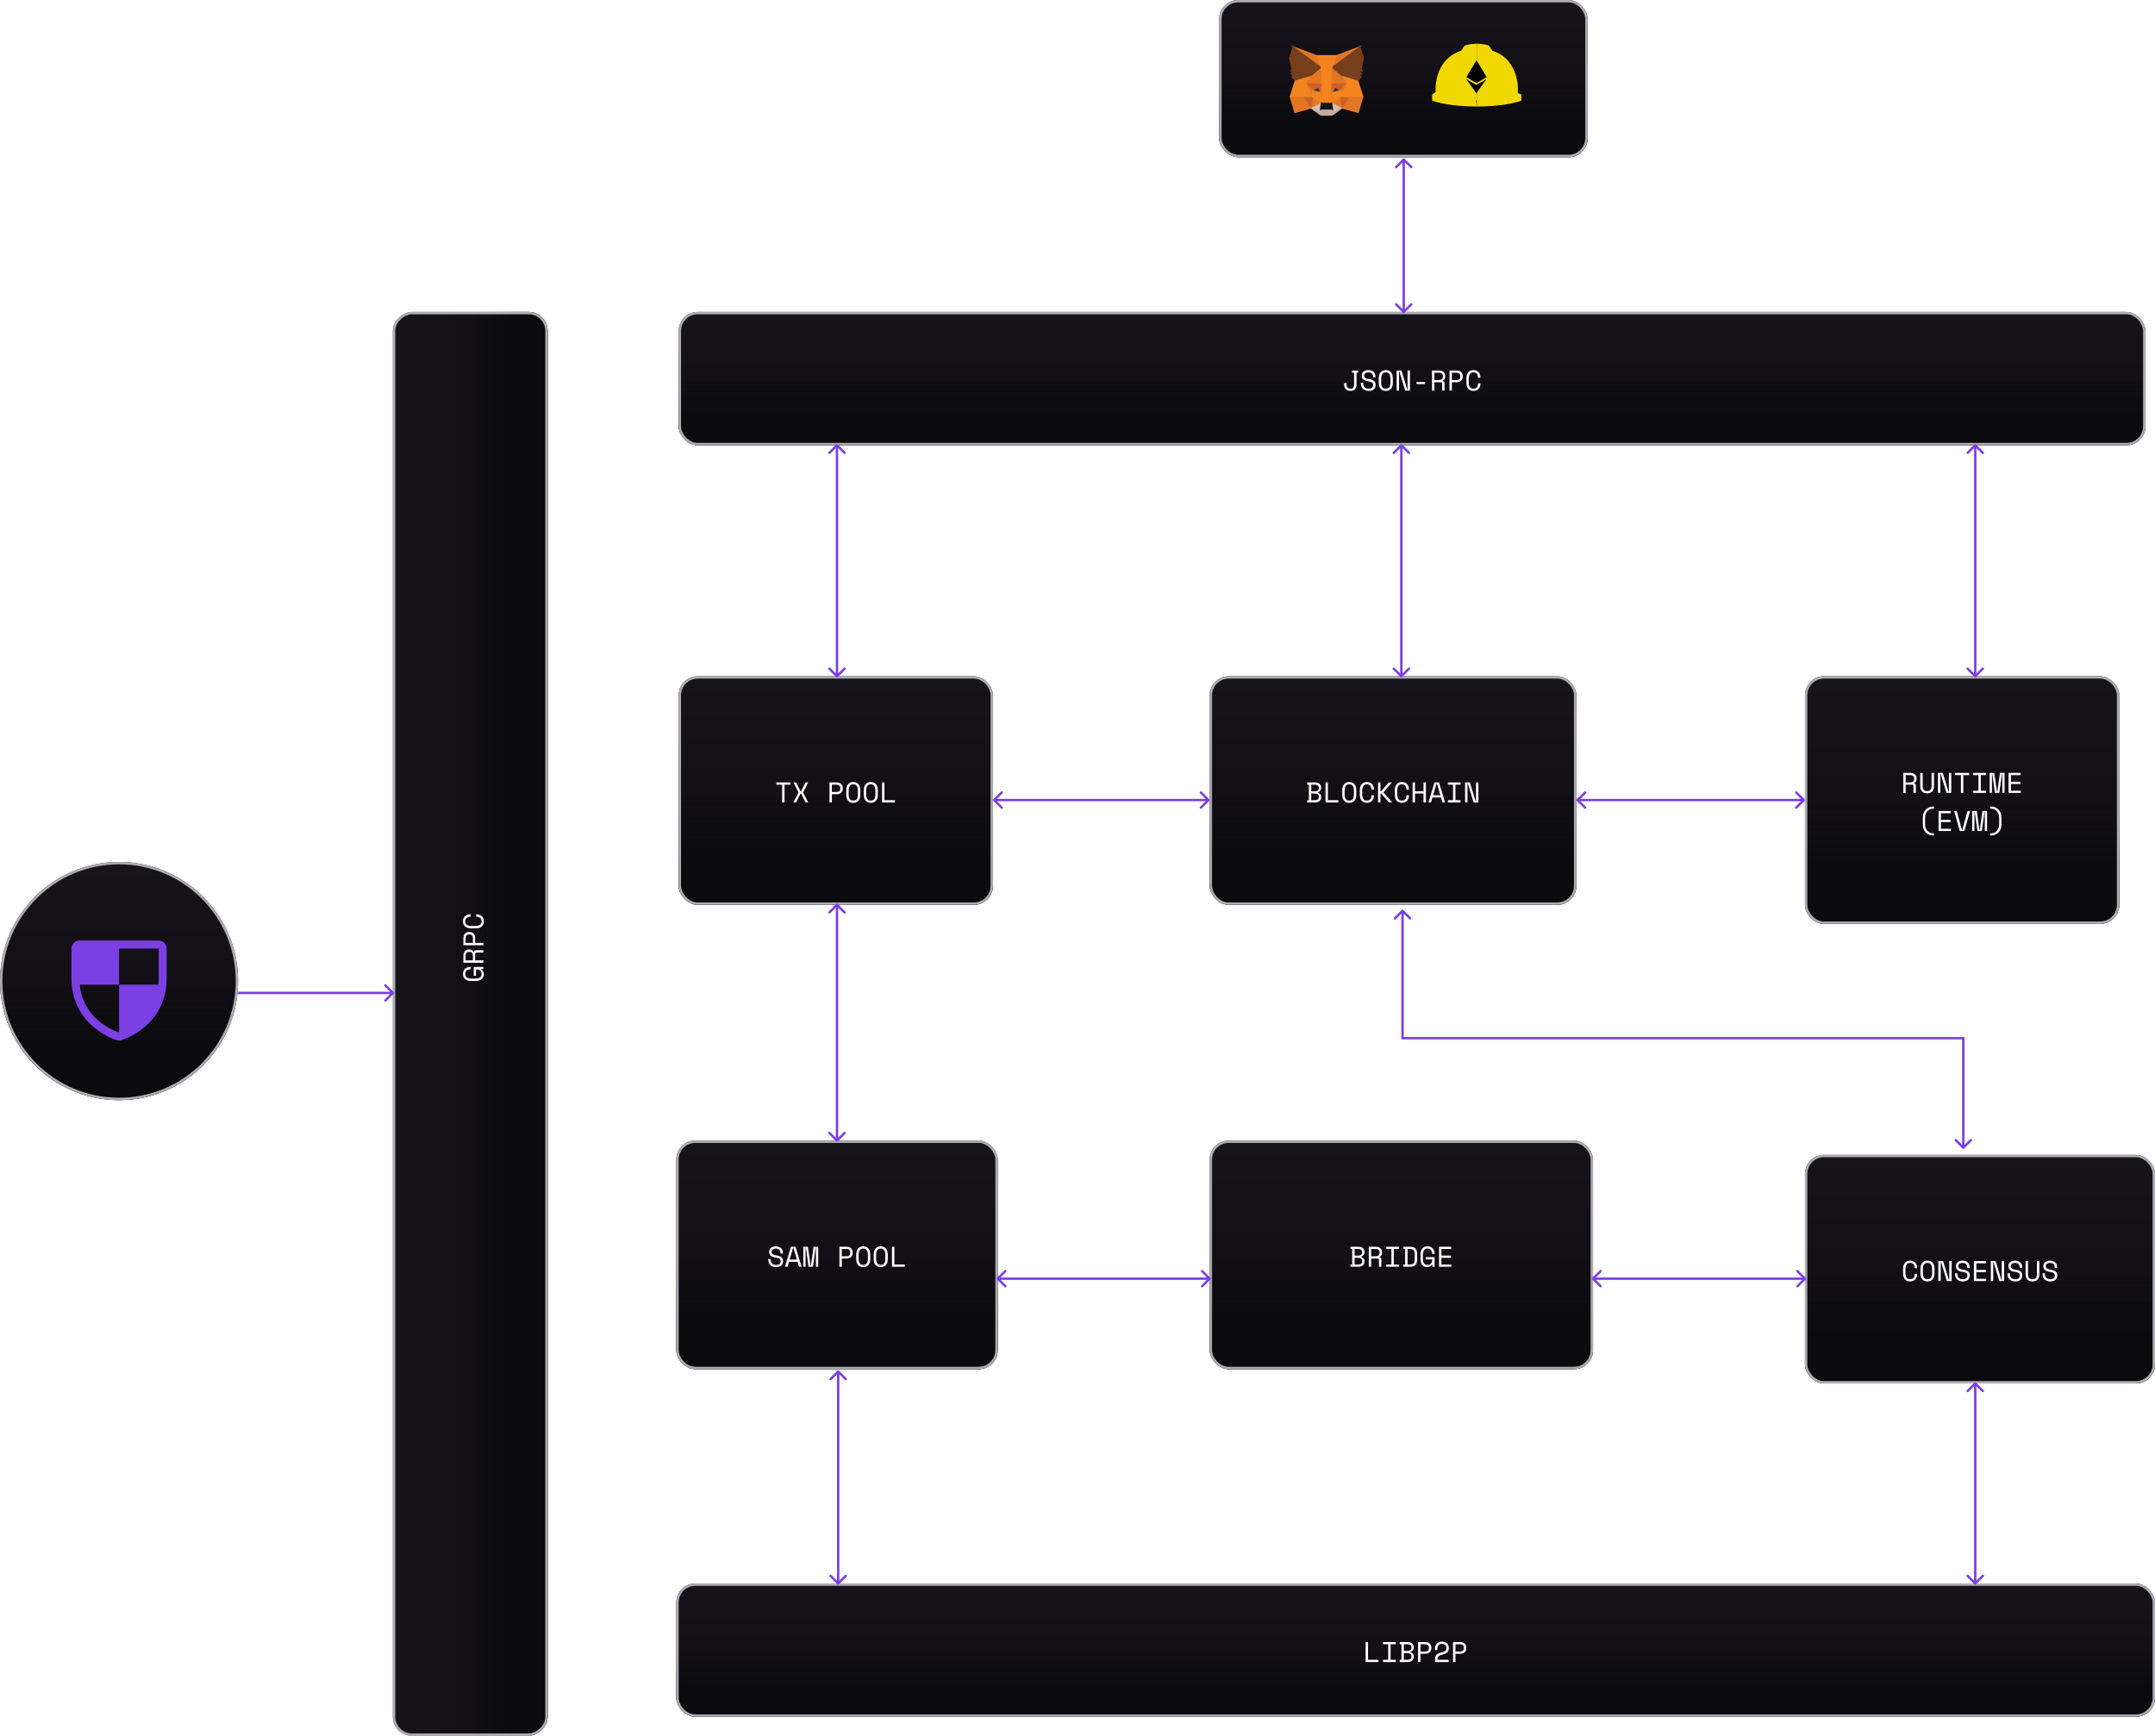 <svg width="905" height="729" viewBox="0 0 905 729" fill="none" xmlns="http://www.w3.org/2000/svg">
<g clip-path="url(#clip0_2764_49832)">
<g filter="url(#filter0_b_2764_49832)">
<rect x="165" y="729" width="598" height="65" rx="8" transform="rotate(-90 165 729)" fill="url(#paint0_linear_2764_49832)"/>
<rect x="165" y="729" width="598" height="65" rx="8" transform="rotate(-90 165 729)" fill="url(#paint1_linear_2764_49832)"/>
<rect x="165.5" y="728.5" width="597" height="64" rx="7.5" transform="rotate(-90 165.5 728.5)" stroke="#ADABB3"/>
</g>
<g filter="url(#filter1_b_2764_49832)">
<rect x="285" y="131" width="616" height="56" rx="8" fill="url(#paint2_linear_2764_49832)"/>
<rect x="285" y="131" width="616" height="56" rx="8" fill="url(#paint3_linear_2764_49832)"/>
<path d="M569.669 161.48C569.669 162.352 569.453 163.02 569.021 163.484C568.597 163.94 567.973 164.168 567.149 164.168C566.325 164.168 565.673 163.94 565.193 163.484C564.721 163.02 564.485 162.352 564.485 161.48V160.832H565.493V161.48C565.493 162.008 565.629 162.432 565.901 162.752C566.173 163.072 566.589 163.232 567.149 163.232C567.709 163.232 568.101 163.072 568.325 162.752C568.549 162.432 568.661 162.008 568.661 161.48V156.536H567.797V155.6H570.389V156.536H569.669V161.48ZM576.609 158.024C576.609 157.752 576.553 157.512 576.441 157.304C576.337 157.096 576.193 156.924 576.009 156.788C575.825 156.652 575.613 156.548 575.373 156.476C575.133 156.404 574.881 156.368 574.617 156.368C574.385 156.368 574.165 156.4 573.957 156.464C573.749 156.52 573.561 156.604 573.393 156.716C573.233 156.828 573.105 156.968 573.009 157.136C572.913 157.296 572.865 157.484 572.865 157.7V157.772C572.865 158.004 572.913 158.204 573.009 158.372C573.105 158.532 573.245 158.672 573.429 158.792C573.621 158.904 573.857 159 574.137 159.08C574.417 159.152 574.745 159.216 575.121 159.272C576.001 159.408 576.649 159.668 577.065 160.052C577.481 160.428 577.689 160.936 577.689 161.576V161.72C577.689 162.08 577.625 162.412 577.497 162.716C577.377 163.012 577.193 163.268 576.945 163.484C576.705 163.7 576.405 163.868 576.045 163.988C575.685 164.108 575.269 164.168 574.797 164.168C574.261 164.168 573.785 164.092 573.369 163.94C572.961 163.78 572.617 163.564 572.337 163.292C572.065 163.012 571.857 162.688 571.713 162.32C571.569 161.944 571.497 161.536 571.497 161.096V160.736H572.505V161.024C572.505 161.76 572.705 162.312 573.105 162.68C573.513 163.048 574.077 163.232 574.797 163.232C575.421 163.232 575.889 163.096 576.201 162.824C576.521 162.544 576.681 162.176 576.681 161.72V161.648C576.681 161.208 576.517 160.872 576.189 160.64C575.869 160.408 575.345 160.24 574.617 160.136C574.193 160.08 573.809 159.996 573.465 159.884C573.129 159.764 572.841 159.612 572.601 159.428C572.361 159.236 572.177 159.008 572.049 158.744C571.921 158.48 571.857 158.168 571.857 157.808V157.664C571.857 157.336 571.925 157.036 572.061 156.764C572.197 156.492 572.385 156.256 572.625 156.056C572.873 155.856 573.165 155.704 573.501 155.6C573.845 155.488 574.221 155.432 574.629 155.432C575.101 155.432 575.521 155.5 575.889 155.636C576.265 155.772 576.581 155.956 576.837 156.188C577.093 156.412 577.285 156.68 577.413 156.992C577.549 157.296 577.617 157.616 577.617 157.952V158.456H576.609V158.024ZM579.025 158.864C579.025 157.776 579.285 156.932 579.805 156.332C580.325 155.732 581.049 155.432 581.977 155.432C582.905 155.432 583.629 155.732 584.149 156.332C584.669 156.932 584.929 157.776 584.929 158.864V160.736C584.929 161.856 584.669 162.708 584.149 163.292C583.629 163.876 582.905 164.168 581.977 164.168C581.049 164.168 580.325 163.876 579.805 163.292C579.285 162.708 579.025 161.856 579.025 160.736V158.864ZM581.977 163.232C582.625 163.232 583.109 163.012 583.429 162.572C583.757 162.124 583.921 161.488 583.921 160.664V158.936C583.921 158.168 583.757 157.548 583.429 157.076C583.109 156.604 582.625 156.368 581.977 156.368C581.329 156.368 580.841 156.604 580.513 157.076C580.193 157.548 580.033 158.168 580.033 158.936V160.664C580.033 161.488 580.193 162.124 580.513 162.572C580.841 163.012 581.329 163.232 581.977 163.232ZM590.968 163.568H591.112V155.6H592.12V164H590.104L587.68 156.032H587.536V164H586.528V155.6H588.544L590.968 163.568ZM594.872 160.448H598.472V161.312H594.872V160.448ZM606.648 164H605.64V161.192C605.64 160.984 605.592 160.824 605.496 160.712C605.4 160.6 605.232 160.544 604.992 160.544H602.376V164H601.368V155.6H604.368C604.8 155.6 605.176 155.664 605.496 155.792C605.816 155.912 606.08 156.076 606.288 156.284C606.504 156.492 606.664 156.736 606.768 157.016C606.88 157.288 606.936 157.576 606.936 157.88V158.24C606.936 158.552 606.848 158.864 606.672 159.176C606.504 159.488 606.24 159.728 605.88 159.896V160.04C606.12 160.08 606.308 160.176 606.444 160.328C606.58 160.48 606.648 160.696 606.648 160.976V164ZM602.376 159.608H604.248C604.816 159.608 605.236 159.488 605.508 159.248C605.788 159 605.928 158.64 605.928 158.168V157.952C605.928 157.528 605.788 157.188 605.508 156.932C605.236 156.668 604.816 156.536 604.248 156.536H602.376V159.608ZM609.723 160.544V164H608.715V155.6H611.715C612.147 155.6 612.523 155.664 612.843 155.792C613.163 155.912 613.427 156.076 613.635 156.284C613.851 156.492 614.011 156.736 614.115 157.016C614.227 157.288 614.283 157.576 614.283 157.88V158.24C614.283 158.544 614.227 158.836 614.115 159.116C614.011 159.396 613.851 159.644 613.635 159.86C613.419 160.068 613.151 160.236 612.831 160.364C612.511 160.484 612.139 160.544 611.715 160.544H609.723ZM609.723 159.608H611.595C612.715 159.608 613.275 159.128 613.275 158.168V157.952C613.275 157.528 613.135 157.188 612.855 156.932C612.583 156.668 612.163 156.536 611.595 156.536H609.723V159.608ZM618.763 163.232C619.107 163.232 619.399 163.176 619.639 163.064C619.887 162.944 620.087 162.788 620.239 162.596C620.399 162.396 620.515 162.172 620.587 161.924C620.667 161.668 620.707 161.4 620.707 161.12V160.976H621.715V161.12C621.715 161.544 621.651 161.944 621.523 162.32C621.395 162.688 621.207 163.012 620.959 163.292C620.711 163.564 620.403 163.78 620.035 163.94C619.667 164.092 619.243 164.168 618.763 164.168C617.835 164.168 617.111 163.876 616.591 163.292C616.071 162.708 615.811 161.856 615.811 160.736V158.864C615.811 157.776 616.071 156.932 616.591 156.332C617.111 155.732 617.835 155.432 618.763 155.432C619.243 155.432 619.667 155.512 620.035 155.672C620.403 155.824 620.711 156.04 620.959 156.32C621.207 156.592 621.395 156.916 621.523 157.292C621.651 157.66 621.715 158.056 621.715 158.48V158.624H620.707V158.48C620.699 158.208 620.655 157.944 620.575 157.688C620.503 157.432 620.387 157.208 620.227 157.016C620.075 156.816 619.879 156.66 619.639 156.548C619.399 156.428 619.107 156.368 618.763 156.368C618.115 156.368 617.627 156.604 617.299 157.076C616.979 157.548 616.819 158.168 616.819 158.936V160.664C616.819 161.488 616.979 162.124 617.299 162.572C617.627 163.012 618.115 163.232 618.763 163.232Z" fill="white"/>
<rect x="285.5" y="131.5" width="615" height="55" rx="7.5" stroke="#ADABB3"/>
</g>
<path d="M198.968 409.827L198.968 406.083L203 406.083L203 407.019L201.992 407.019L201.992 407.163C202.344 407.299 202.628 407.539 202.844 407.883C203.06 408.227 203.168 408.627 203.168 409.083C203.168 409.987 202.876 410.699 202.292 411.219C201.708 411.731 200.856 411.987 199.736 411.987L197.864 411.987C196.776 411.987 195.932 411.727 195.332 411.207C194.732 410.687 194.432 409.963 194.432 409.035C194.432 408.555 194.512 408.131 194.672 407.763C194.824 407.395 195.04 407.087 195.32 406.839C195.592 406.591 195.916 406.403 196.292 406.275C196.66 406.147 197.056 406.083 197.48 406.083L197.624 406.083L197.624 407.091L197.48 407.091C197.208 407.091 196.944 407.131 196.688 407.211C196.432 407.283 196.208 407.399 196.016 407.559C195.816 407.711 195.66 407.911 195.548 408.159C195.428 408.399 195.368 408.691 195.368 409.035C195.368 409.683 195.604 410.171 196.076 410.499C196.548 410.819 197.168 410.979 197.936 410.979L199.664 410.979C200.488 410.979 201.124 410.819 201.572 410.499C202.012 410.171 202.232 409.675 202.232 409.011C202.232 408.411 202.04 407.943 201.656 407.607C201.272 407.263 200.736 407.091 200.048 407.091L199.904 407.091L199.904 409.827L198.968 409.827ZM203 399.048L203 400.056L200.192 400.056C199.984 400.056 199.824 400.104 199.712 400.2C199.6 400.296 199.544 400.464 199.544 400.704L199.544 403.32L203 403.32L203 404.328L194.6 404.328L194.6 401.328C194.6 400.896 194.664 400.52 194.792 400.2C194.912 399.88 195.076 399.616 195.284 399.408C195.492 399.192 195.736 399.032 196.016 398.928C196.288 398.816 196.576 398.76 196.88 398.76L197.24 398.76C197.552 398.76 197.864 398.848 198.176 399.024C198.488 399.192 198.728 399.456 198.896 399.816L199.04 399.816C199.08 399.576 199.176 399.388 199.328 399.252C199.48 399.116 199.696 399.048 199.976 399.048L203 399.048ZM198.608 403.32L198.608 401.448C198.608 400.88 198.488 400.46 198.248 400.188C198 399.908 197.64 399.768 197.168 399.768L196.952 399.768C196.528 399.768 196.188 399.908 195.932 400.188C195.668 400.46 195.536 400.88 195.536 401.448L195.536 403.32L198.608 403.32ZM199.544 395.972L203 395.972L203 396.98L194.6 396.98L194.6 393.98C194.6 393.548 194.664 393.172 194.792 392.852C194.912 392.532 195.076 392.268 195.284 392.06C195.492 391.844 195.736 391.684 196.016 391.58C196.288 391.468 196.576 391.412 196.88 391.412L197.24 391.412C197.544 391.412 197.836 391.468 198.116 391.58C198.396 391.684 198.644 391.844 198.86 392.06C199.068 392.276 199.236 392.544 199.364 392.864C199.484 393.184 199.544 393.556 199.544 393.98L199.544 395.972ZM198.608 395.972L198.608 394.1C198.608 392.98 198.128 392.42 197.168 392.42L196.952 392.42C196.528 392.42 196.188 392.56 195.932 392.84C195.668 393.112 195.536 393.532 195.536 394.1L195.536 395.972L198.608 395.972ZM202.232 386.932C202.232 386.588 202.176 386.296 202.064 386.056C201.944 385.808 201.788 385.608 201.596 385.456C201.396 385.296 201.172 385.18 200.924 385.108C200.668 385.028 200.4 384.988 200.12 384.988L199.976 384.988L199.976 383.98L200.12 383.98C200.544 383.98 200.944 384.044 201.32 384.172C201.688 384.3 202.012 384.488 202.292 384.736C202.564 384.984 202.78 385.292 202.94 385.66C203.092 386.028 203.168 386.452 203.168 386.932C203.168 387.86 202.876 388.584 202.292 389.104C201.708 389.624 200.856 389.884 199.736 389.884L197.864 389.884C196.776 389.884 195.932 389.624 195.332 389.104C194.732 388.584 194.432 387.86 194.432 386.932C194.432 386.452 194.512 386.028 194.672 385.66C194.824 385.292 195.04 384.984 195.32 384.736C195.592 384.488 195.916 384.3 196.292 384.172C196.66 384.044 197.056 383.98 197.48 383.98L197.624 383.98L197.624 384.988L197.48 384.988C197.208 384.996 196.944 385.04 196.688 385.12C196.432 385.192 196.208 385.308 196.016 385.468C195.816 385.62 195.66 385.816 195.548 386.056C195.428 386.296 195.368 386.588 195.368 386.932C195.368 387.58 195.604 388.068 196.076 388.396C196.548 388.716 197.168 388.876 197.936 388.876L199.664 388.876C200.488 388.876 201.124 388.716 201.572 388.396C202.012 388.068 202.232 387.58 202.232 386.932Z" fill="white"/>
<g filter="url(#filter2_b_2764_49832)">
<rect x="285" y="284" width="132" height="96" rx="8" fill="url(#paint4_linear_2764_49832)"/>
<rect x="285" y="284" width="132" height="96" rx="8" fill="url(#paint5_linear_2764_49832)"/>
<path d="M326.003 328.6H331.907V329.536H329.459V337H328.451V329.536H326.003V328.6ZM334.311 328.6L336.195 332.32H336.411L338.295 328.6H339.399L337.299 332.716V332.86L339.399 337H338.295L336.411 333.256H336.195L334.311 337H333.207L335.307 332.86V332.716L333.207 328.6H334.311ZM349.354 333.544V337H348.346V328.6H351.346C351.778 328.6 352.154 328.664 352.474 328.792C352.794 328.912 353.058 329.076 353.266 329.284C353.482 329.492 353.642 329.736 353.746 330.016C353.858 330.288 353.914 330.576 353.914 330.88V331.24C353.914 331.544 353.858 331.836 353.746 332.116C353.642 332.396 353.482 332.644 353.266 332.86C353.05 333.068 352.782 333.236 352.462 333.364C352.142 333.484 351.77 333.544 351.346 333.544H349.354ZM349.354 332.608H351.226C352.346 332.608 352.906 332.128 352.906 331.168V330.952C352.906 330.528 352.766 330.188 352.486 329.932C352.214 329.668 351.794 329.536 351.226 329.536H349.354V332.608ZM355.394 331.864C355.394 330.776 355.654 329.932 356.174 329.332C356.694 328.732 357.418 328.432 358.346 328.432C359.274 328.432 359.998 328.732 360.518 329.332C361.038 329.932 361.298 330.776 361.298 331.864V333.736C361.298 334.856 361.038 335.708 360.518 336.292C359.998 336.876 359.274 337.168 358.346 337.168C357.418 337.168 356.694 336.876 356.174 336.292C355.654 335.708 355.394 334.856 355.394 333.736V331.864ZM358.346 336.232C358.994 336.232 359.478 336.012 359.798 335.572C360.126 335.124 360.29 334.488 360.29 333.664V331.936C360.29 331.168 360.126 330.548 359.798 330.076C359.478 329.604 358.994 329.368 358.346 329.368C357.698 329.368 357.21 329.604 356.882 330.076C356.562 330.548 356.402 331.168 356.402 331.936V333.664C356.402 334.488 356.562 335.124 356.882 335.572C357.21 336.012 357.698 336.232 358.346 336.232ZM362.741 331.864C362.741 330.776 363.001 329.932 363.521 329.332C364.041 328.732 364.765 328.432 365.693 328.432C366.621 328.432 367.345 328.732 367.865 329.332C368.385 329.932 368.645 330.776 368.645 331.864V333.736C368.645 334.856 368.385 335.708 367.865 336.292C367.345 336.876 366.621 337.168 365.693 337.168C364.765 337.168 364.041 336.876 363.521 336.292C363.001 335.708 362.741 334.856 362.741 333.736V331.864ZM365.693 336.232C366.341 336.232 366.825 336.012 367.145 335.572C367.473 335.124 367.637 334.488 367.637 333.664V331.936C367.637 331.168 367.473 330.548 367.145 330.076C366.825 329.604 366.341 329.368 365.693 329.368C365.045 329.368 364.557 329.604 364.229 330.076C363.909 330.548 363.749 331.168 363.749 331.936V333.664C363.749 334.488 363.909 335.124 364.229 335.572C364.557 336.012 365.045 336.232 365.693 336.232ZM370.413 328.6H371.421V336.064H375.813V337H370.413V328.6Z" fill="white"/>
<rect x="285.5" y="284.5" width="131" height="95" rx="7.5" stroke="#ADABB3"/>
</g>
<g filter="url(#filter3_b_2764_49832)">
<rect x="284" y="479" width="135" height="96" rx="8" fill="url(#paint6_linear_2764_49832)"/>
<rect x="284" y="479" width="135" height="96" rx="8" fill="url(#paint7_linear_2764_49832)"/>
<path d="M327.761 526.024C327.761 525.752 327.705 525.512 327.593 525.304C327.489 525.096 327.345 524.924 327.161 524.788C326.977 524.652 326.765 524.548 326.525 524.476C326.285 524.404 326.033 524.368 325.769 524.368C325.537 524.368 325.317 524.4 325.109 524.464C324.901 524.52 324.713 524.604 324.545 524.716C324.385 524.828 324.257 524.968 324.161 525.136C324.065 525.296 324.017 525.484 324.017 525.7V525.772C324.017 526.004 324.065 526.204 324.161 526.372C324.257 526.532 324.397 526.672 324.581 526.792C324.773 526.904 325.009 527 325.289 527.08C325.569 527.152 325.897 527.216 326.273 527.272C327.153 527.408 327.801 527.668 328.217 528.052C328.633 528.428 328.841 528.936 328.841 529.576V529.72C328.841 530.08 328.777 530.412 328.649 530.716C328.529 531.012 328.345 531.268 328.097 531.484C327.857 531.7 327.557 531.868 327.197 531.988C326.837 532.108 326.421 532.168 325.949 532.168C325.413 532.168 324.937 532.092 324.521 531.94C324.113 531.78 323.769 531.564 323.489 531.292C323.217 531.012 323.009 530.688 322.865 530.32C322.721 529.944 322.649 529.536 322.649 529.096V528.736H323.657V529.024C323.657 529.76 323.857 530.312 324.257 530.68C324.665 531.048 325.229 531.232 325.949 531.232C326.573 531.232 327.041 531.096 327.353 530.824C327.673 530.544 327.833 530.176 327.833 529.72V529.648C327.833 529.208 327.669 528.872 327.341 528.64C327.021 528.408 326.497 528.24 325.769 528.136C325.345 528.08 324.961 527.996 324.617 527.884C324.281 527.764 323.993 527.612 323.753 527.428C323.513 527.236 323.329 527.008 323.201 526.744C323.073 526.48 323.009 526.168 323.009 525.808V525.664C323.009 525.336 323.077 525.036 323.213 524.764C323.349 524.492 323.537 524.256 323.777 524.056C324.025 523.856 324.317 523.704 324.653 523.6C324.997 523.488 325.373 523.432 325.781 523.432C326.253 523.432 326.673 523.5 327.041 523.636C327.417 523.772 327.733 523.956 327.989 524.188C328.245 524.412 328.437 524.68 328.565 524.992C328.701 525.296 328.769 525.616 328.769 525.952V526.456H327.761V526.024ZM334.929 529.912H331.329L330.717 532H329.637L332.181 523.6H334.077L336.621 532H335.541L334.929 529.912ZM333.057 524.032L331.605 528.976H334.653L333.201 524.032H333.057ZM337.357 523.6H339.277L340.405 531.568H340.549L341.677 523.6H343.597V532H342.661V524.032H342.517L341.389 532H339.565L338.437 524.032H338.293V532H337.357V523.6ZM353.528 528.544V532H352.52V523.6H355.52C355.952 523.6 356.328 523.664 356.648 523.792C356.968 523.912 357.232 524.076 357.44 524.284C357.656 524.492 357.816 524.736 357.92 525.016C358.032 525.288 358.088 525.576 358.088 525.88V526.24C358.088 526.544 358.032 526.836 357.92 527.116C357.816 527.396 357.656 527.644 357.44 527.86C357.224 528.068 356.956 528.236 356.636 528.364C356.316 528.484 355.944 528.544 355.52 528.544H353.528ZM353.528 527.608H355.4C356.52 527.608 357.08 527.128 357.08 526.168V525.952C357.08 525.528 356.94 525.188 356.66 524.932C356.388 524.668 355.968 524.536 355.4 524.536H353.528V527.608ZM359.568 526.864C359.568 525.776 359.828 524.932 360.348 524.332C360.868 523.732 361.592 523.432 362.52 523.432C363.448 523.432 364.172 523.732 364.692 524.332C365.212 524.932 365.472 525.776 365.472 526.864V528.736C365.472 529.856 365.212 530.708 364.692 531.292C364.172 531.876 363.448 532.168 362.52 532.168C361.592 532.168 360.868 531.876 360.348 531.292C359.828 530.708 359.568 529.856 359.568 528.736V526.864ZM362.52 531.232C363.168 531.232 363.652 531.012 363.972 530.572C364.3 530.124 364.464 529.488 364.464 528.664V526.936C364.464 526.168 364.3 525.548 363.972 525.076C363.652 524.604 363.168 524.368 362.52 524.368C361.872 524.368 361.384 524.604 361.056 525.076C360.736 525.548 360.576 526.168 360.576 526.936V528.664C360.576 529.488 360.736 530.124 361.056 530.572C361.384 531.012 361.872 531.232 362.52 531.232ZM366.915 526.864C366.915 525.776 367.175 524.932 367.695 524.332C368.215 523.732 368.939 523.432 369.867 523.432C370.795 523.432 371.519 523.732 372.039 524.332C372.559 524.932 372.819 525.776 372.819 526.864V528.736C372.819 529.856 372.559 530.708 372.039 531.292C371.519 531.876 370.795 532.168 369.867 532.168C368.939 532.168 368.215 531.876 367.695 531.292C367.175 530.708 366.915 529.856 366.915 528.736V526.864ZM369.867 531.232C370.515 531.232 370.999 531.012 371.319 530.572C371.647 530.124 371.811 529.488 371.811 528.664V526.936C371.811 526.168 371.647 525.548 371.319 525.076C370.999 524.604 370.515 524.368 369.867 524.368C369.219 524.368 368.731 524.604 368.403 525.076C368.083 525.548 367.923 526.168 367.923 526.936V528.664C367.923 529.488 368.083 530.124 368.403 530.572C368.731 531.012 369.219 531.232 369.867 531.232ZM374.587 523.6H375.595V531.064H379.987V532H374.587V523.6Z" fill="white"/>
<rect x="284.5" y="479.5" width="134" height="95" rx="7.5" stroke="#ADABB3"/>
</g>
<g filter="url(#filter4_b_2764_49832)">
<rect x="508" y="284" width="154" height="96" rx="8" fill="url(#paint8_linear_2764_49832)"/>
<rect x="508" y="284" width="154" height="96" rx="8" fill="url(#paint9_linear_2764_49832)"/>
<path d="M548.946 336.064H549.666V329.536H548.946V328.6H552.342C552.742 328.6 553.094 328.656 553.398 328.768C553.71 328.88 553.97 329.032 554.178 329.224C554.394 329.416 554.554 329.648 554.658 329.92C554.77 330.184 554.826 330.472 554.826 330.784V330.928C554.826 331.16 554.79 331.372 554.718 331.564C554.646 331.756 554.546 331.928 554.418 332.08C554.29 332.232 554.138 332.364 553.962 332.476C553.794 332.58 553.61 332.66 553.41 332.716V332.86C553.81 332.972 554.146 333.188 554.418 333.508C554.69 333.82 554.826 334.204 554.826 334.66V334.804C554.826 335.116 554.77 335.408 554.658 335.68C554.554 335.944 554.394 336.176 554.178 336.376C553.97 336.568 553.71 336.72 553.398 336.832C553.094 336.944 552.742 337 552.342 337H548.946V336.064ZM550.674 336.064H552.27C552.742 336.064 553.126 335.948 553.422 335.716C553.718 335.476 553.866 335.148 553.866 334.732V334.66C553.866 334.228 553.726 333.888 553.446 333.64C553.166 333.384 552.786 333.256 552.306 333.256H550.674V336.064ZM550.674 332.32H552.306C552.786 332.32 553.166 332.196 553.446 331.948C553.726 331.7 553.866 331.36 553.866 330.928V330.856C553.866 330.448 553.718 330.128 553.422 329.896C553.126 329.656 552.742 329.536 552.27 329.536H550.674V332.32ZM556.653 328.6H557.661V336.064H562.053V337H556.653V328.6ZM563.677 331.864C563.677 330.776 563.937 329.932 564.457 329.332C564.977 328.732 565.701 328.432 566.629 328.432C567.557 328.432 568.281 328.732 568.801 329.332C569.321 329.932 569.581 330.776 569.581 331.864V333.736C569.581 334.856 569.321 335.708 568.801 336.292C568.281 336.876 567.557 337.168 566.629 337.168C565.701 337.168 564.977 336.876 564.457 336.292C563.937 335.708 563.677 334.856 563.677 333.736V331.864ZM566.629 336.232C567.277 336.232 567.761 336.012 568.081 335.572C568.409 335.124 568.573 334.488 568.573 333.664V331.936C568.573 331.168 568.409 330.548 568.081 330.076C567.761 329.604 567.277 329.368 566.629 329.368C565.981 329.368 565.493 329.604 565.165 330.076C564.845 330.548 564.685 331.168 564.685 331.936V333.664C564.685 334.488 564.845 335.124 565.165 335.572C565.493 336.012 565.981 336.232 566.629 336.232ZM574.025 336.232C574.369 336.232 574.661 336.176 574.901 336.064C575.149 335.944 575.349 335.788 575.501 335.596C575.661 335.396 575.777 335.172 575.849 334.924C575.929 334.668 575.969 334.4 575.969 334.12V333.976H576.977V334.12C576.977 334.544 576.913 334.944 576.785 335.32C576.657 335.688 576.469 336.012 576.221 336.292C575.973 336.564 575.665 336.78 575.297 336.94C574.929 337.092 574.505 337.168 574.025 337.168C573.097 337.168 572.373 336.876 571.853 336.292C571.333 335.708 571.073 334.856 571.073 333.736V331.864C571.073 330.776 571.333 329.932 571.853 329.332C572.373 328.732 573.097 328.432 574.025 328.432C574.505 328.432 574.929 328.512 575.297 328.672C575.665 328.824 575.973 329.04 576.221 329.32C576.469 329.592 576.657 329.916 576.785 330.292C576.913 330.66 576.977 331.056 576.977 331.48V331.624H575.969V331.48C575.961 331.208 575.917 330.944 575.837 330.688C575.765 330.432 575.649 330.208 575.489 330.016C575.337 329.816 575.141 329.66 574.901 329.548C574.661 329.428 574.369 329.368 574.025 329.368C573.377 329.368 572.889 329.604 572.561 330.076C572.241 330.548 572.081 331.168 572.081 331.936V333.664C572.081 334.488 572.241 335.124 572.561 335.572C572.889 336.012 573.377 336.232 574.025 336.232ZM579.728 337H578.72V328.6H579.728V332.32H580.004L583.232 328.6H584.48V328.672L581 332.728V332.872L584.624 336.928V337H583.352L580.004 333.256H579.728V337ZM588.72 336.232C589.064 336.232 589.356 336.176 589.596 336.064C589.844 335.944 590.044 335.788 590.196 335.596C590.356 335.396 590.472 335.172 590.544 334.924C590.624 334.668 590.664 334.4 590.664 334.12V333.976H591.672V334.12C591.672 334.544 591.608 334.944 591.48 335.32C591.352 335.688 591.164 336.012 590.916 336.292C590.668 336.564 590.36 336.78 589.992 336.94C589.624 337.092 589.2 337.168 588.72 337.168C587.792 337.168 587.068 336.876 586.548 336.292C586.028 335.708 585.768 334.856 585.768 333.736V331.864C585.768 330.776 586.028 329.932 586.548 329.332C587.068 328.732 587.792 328.432 588.72 328.432C589.2 328.432 589.624 328.512 589.992 328.672C590.36 328.824 590.668 329.04 590.916 329.32C591.164 329.592 591.352 329.916 591.48 330.292C591.608 330.66 591.672 331.056 591.672 331.48V331.624H590.664V331.48C590.656 331.208 590.612 330.944 590.532 330.688C590.46 330.432 590.344 330.208 590.184 330.016C590.032 329.816 589.836 329.66 589.596 329.548C589.356 329.428 589.064 329.368 588.72 329.368C588.072 329.368 587.584 329.604 587.256 330.076C586.936 330.548 586.776 331.168 586.776 331.936V333.664C586.776 334.488 586.936 335.124 587.256 335.572C587.584 336.012 588.072 336.232 588.72 336.232ZM593.224 328.6H594.232V332.32H597.808V328.6H598.816V337H597.808V333.256H594.232V337H593.224V328.6ZM605.167 334.912H601.567L600.955 337H599.875L602.419 328.6H604.315L606.859 337H605.779L605.167 334.912ZM603.295 329.032L601.843 333.976H604.891L603.439 329.032H603.295ZM608.051 328.6H613.379V329.536H611.219V336.064H613.379V337H608.051V336.064H610.211V329.536H608.051V328.6ZM619.707 336.568H619.851V328.6H620.859V337H618.843L616.419 329.032H616.275V337H615.267V328.6H617.283L619.707 336.568Z" fill="white"/>
<rect x="508.5" y="284.5" width="153" height="95" rx="7.5" stroke="#ADABB3"/>
</g>
<g filter="url(#filter5_b_2764_49832)">
<rect x="508" y="479" width="161" height="96" rx="8" fill="url(#paint10_linear_2764_49832)"/>
<rect x="508" y="479" width="161" height="96" rx="8" fill="url(#paint11_linear_2764_49832)"/>
<path d="M567.141 531.064H567.861V524.536H567.141V523.6H570.537C570.937 523.6 571.289 523.656 571.593 523.768C571.905 523.88 572.165 524.032 572.373 524.224C572.589 524.416 572.749 524.648 572.853 524.92C572.965 525.184 573.021 525.472 573.021 525.784V525.928C573.021 526.16 572.985 526.372 572.913 526.564C572.841 526.756 572.741 526.928 572.613 527.08C572.485 527.232 572.333 527.364 572.157 527.476C571.989 527.58 571.805 527.66 571.605 527.716V527.86C572.005 527.972 572.341 528.188 572.613 528.508C572.885 528.82 573.021 529.204 573.021 529.66V529.804C573.021 530.116 572.965 530.408 572.853 530.68C572.749 530.944 572.589 531.176 572.373 531.376C572.165 531.568 571.905 531.72 571.593 531.832C571.289 531.944 570.937 532 570.537 532H567.141V531.064ZM568.869 531.064H570.465C570.937 531.064 571.321 530.948 571.617 530.716C571.913 530.476 572.061 530.148 572.061 529.732V529.66C572.061 529.228 571.921 528.888 571.641 528.64C571.361 528.384 570.981 528.256 570.501 528.256H568.869V531.064ZM568.869 527.32H570.501C570.981 527.32 571.361 527.196 571.641 526.948C571.921 526.7 572.061 526.36 572.061 525.928V525.856C572.061 525.448 571.913 525.128 571.617 524.896C571.321 524.656 570.937 524.536 570.465 524.536H568.869V527.32ZM580.105 532H579.097V529.192C579.097 528.984 579.049 528.824 578.953 528.712C578.857 528.6 578.689 528.544 578.449 528.544H575.833V532H574.825V523.6H577.825C578.257 523.6 578.633 523.664 578.953 523.792C579.273 523.912 579.537 524.076 579.745 524.284C579.961 524.492 580.121 524.736 580.225 525.016C580.337 525.288 580.393 525.576 580.393 525.88V526.24C580.393 526.552 580.305 526.864 580.129 527.176C579.961 527.488 579.697 527.728 579.337 527.896V528.04C579.577 528.08 579.765 528.176 579.901 528.328C580.037 528.48 580.105 528.696 580.105 528.976V532ZM575.833 527.608H577.705C578.273 527.608 578.693 527.488 578.965 527.248C579.245 527 579.385 526.64 579.385 526.168V525.952C579.385 525.528 579.245 525.188 578.965 524.932C578.693 524.668 578.273 524.536 577.705 524.536H575.833V527.608ZM582.16 523.6H587.488V524.536H585.328V531.064H587.488V532H582.16V531.064H584.32V524.536H582.16V523.6ZM589.376 523.6H592.136C593.176 523.6 593.936 523.848 594.416 524.344C594.896 524.84 595.136 525.632 595.136 526.72V528.88C595.136 529.968 594.896 530.76 594.416 531.256C593.936 531.752 593.176 532 592.136 532H589.376V531.052H590.096V524.536H589.376V523.6ZM591.992 531.064C592.36 531.064 592.676 531.028 592.94 530.956C593.212 530.884 593.436 530.764 593.612 530.596C593.788 530.42 593.916 530.188 593.996 529.9C594.084 529.612 594.128 529.248 594.128 528.808V526.792C594.128 526.352 594.084 525.988 593.996 525.7C593.916 525.412 593.788 525.184 593.612 525.016C593.436 524.84 593.212 524.716 592.94 524.644C592.676 524.572 592.36 524.536 591.992 524.536H591.104V531.064H591.992ZM598.716 527.968H602.46V532H601.524V530.992H601.38C601.244 531.344 601.004 531.628 600.66 531.844C600.316 532.06 599.916 532.168 599.46 532.168C598.556 532.168 597.844 531.876 597.324 531.292C596.812 530.708 596.556 529.856 596.556 528.736V526.864C596.556 525.776 596.816 524.932 597.336 524.332C597.856 523.732 598.58 523.432 599.508 523.432C599.988 523.432 600.412 523.512 600.78 523.672C601.148 523.824 601.456 524.04 601.704 524.32C601.952 524.592 602.14 524.916 602.268 525.292C602.396 525.66 602.46 526.056 602.46 526.48V526.624H601.452V526.48C601.452 526.208 601.412 525.944 601.332 525.688C601.26 525.432 601.144 525.208 600.984 525.016C600.832 524.816 600.632 524.66 600.384 524.548C600.144 524.428 599.852 524.368 599.508 524.368C598.86 524.368 598.372 524.604 598.044 525.076C597.724 525.548 597.564 526.168 597.564 526.936V528.664C597.564 529.488 597.724 530.124 598.044 530.572C598.372 531.012 598.868 531.232 599.532 531.232C600.132 531.232 600.6 531.04 600.936 530.656C601.28 530.272 601.452 529.736 601.452 529.048V528.904H598.716V527.968ZM604.323 523.6H609.411V524.536H605.331V527.32H609.339V528.256H605.331V531.064H609.483V532H604.323V523.6Z" fill="white"/>
<rect x="508.5" y="479.5" width="160" height="95" rx="7.5" stroke="#ADABB3"/>
</g>
<g filter="url(#filter6_b_2764_49832)">
<rect x="758" y="284" width="132" height="104" rx="8" fill="url(#paint12_linear_2764_49832)"/>
<rect x="758" y="284" width="132" height="104" rx="8" fill="url(#paint13_linear_2764_49832)"/>
<path d="M804.583 333H803.575V330.192C803.575 329.984 803.527 329.824 803.431 329.712C803.335 329.6 803.167 329.544 802.927 329.544H800.311V333H799.303V324.6H802.303C802.735 324.6 803.111 324.664 803.431 324.792C803.751 324.912 804.015 325.076 804.223 325.284C804.439 325.492 804.599 325.736 804.703 326.016C804.815 326.288 804.871 326.576 804.871 326.88V327.24C804.871 327.552 804.783 327.864 804.607 328.176C804.439 328.488 804.175 328.728 803.815 328.896V329.04C804.055 329.08 804.243 329.176 804.379 329.328C804.515 329.48 804.583 329.696 804.583 329.976V333ZM800.311 328.608H802.183C802.751 328.608 803.171 328.488 803.443 328.248C803.723 328 803.863 327.64 803.863 327.168V326.952C803.863 326.528 803.723 326.188 803.443 325.932C803.171 325.668 802.751 325.536 802.183 325.536H800.311V328.608ZM807.431 324.6V330.168C807.431 330.848 807.587 331.364 807.899 331.716C808.219 332.06 808.687 332.232 809.303 332.232C809.919 332.232 810.383 332.06 810.695 331.716C811.015 331.364 811.175 330.848 811.175 330.168V324.6H812.183V330.168C812.183 331.144 811.927 331.888 811.415 332.4C810.903 332.912 810.199 333.168 809.303 333.168C808.407 333.168 807.703 332.912 807.191 332.4C806.679 331.888 806.423 331.144 806.423 330.168V324.6H807.431ZM818.295 332.568H818.439V324.6H819.447V333H817.431L815.007 325.032H814.863V333H813.855V324.6H815.871L818.295 332.568ZM821.046 324.6H826.95V325.536H824.502V333H823.494V325.536H821.046V324.6ZM828.682 324.6H834.01V325.536H831.85V332.064H834.01V333H828.682V332.064H830.842V325.536H828.682V324.6ZM835.573 324.6H837.493L838.621 332.568H838.765L839.893 324.6H841.813V333H840.877V325.032H840.733L839.605 333H837.781L836.653 325.032H836.509V333H835.573V324.6ZM843.497 324.6H848.585V325.536H844.505V328.32H848.513V329.256H844.505V332.064H848.657V333H843.497V324.6ZM812.183 349.984V350.872H811.751C811.191 350.872 810.655 350.768 810.143 350.56C809.631 350.352 809.179 350.048 808.787 349.648C808.395 349.256 808.083 348.78 807.851 348.22C807.619 347.66 807.503 347.024 807.503 346.312V343.288C807.503 342.584 807.619 341.952 807.851 341.392C808.083 340.824 808.395 340.344 808.787 339.952C809.179 339.552 809.631 339.248 810.143 339.04C810.655 338.832 811.191 338.728 811.751 338.728H812.183V339.616H811.751C811.319 339.616 810.903 339.704 810.503 339.88C810.103 340.048 809.751 340.292 809.447 340.612C809.143 340.932 808.899 341.324 808.715 341.788C808.531 342.244 808.439 342.76 808.439 343.336V346.264C808.439 346.84 808.531 347.36 808.715 347.824C808.899 348.28 809.143 348.668 809.447 348.988C809.751 349.308 810.103 349.552 810.503 349.72C810.903 349.896 811.319 349.984 811.751 349.984H812.183ZM814.107 340.6H819.195V341.536H815.115V344.32H819.123V345.256H815.115V348.064H819.267V349H814.107V340.6ZM820.65 340.6H821.73L823.926 348.568H824.07L826.266 340.6H827.346L824.97 349H823.026L820.65 340.6ZM828.226 340.6H830.146L831.274 348.568H831.418L832.546 340.6H834.466V349H833.53V341.032H833.386L832.258 349H830.434L829.306 341.032H829.162V349H828.226V340.6ZM836.245 349.984C836.677 349.984 837.093 349.896 837.493 349.72C837.893 349.552 838.245 349.308 838.549 348.988C838.853 348.668 839.097 348.28 839.281 347.824C839.465 347.36 839.557 346.84 839.557 346.264V343.336C839.557 342.76 839.465 342.244 839.281 341.788C839.097 341.324 838.853 340.932 838.549 340.612C838.245 340.292 837.893 340.048 837.493 339.88C837.093 339.704 836.677 339.616 836.245 339.616H835.813V338.728H836.245C836.805 338.728 837.341 338.832 837.853 339.04C838.365 339.248 838.817 339.552 839.209 339.952C839.601 340.344 839.913 340.824 840.145 341.392C840.377 341.952 840.493 342.584 840.493 343.288V346.312C840.493 347.024 840.377 347.66 840.145 348.22C839.913 348.78 839.601 349.256 839.209 349.648C838.817 350.048 838.365 350.352 837.853 350.56C837.341 350.768 836.805 350.872 836.245 350.872H835.813V349.984H836.245Z" fill="white"/>
<rect x="758.5" y="284.5" width="131" height="103" rx="7.5" stroke="#ADABB3"/>
</g>
<g filter="url(#filter7_b_2764_49832)">
<rect x="758" y="485" width="147" height="96" rx="8" fill="url(#paint14_linear_2764_49832)"/>
<rect x="758" y="485" width="147" height="96" rx="8" fill="url(#paint15_linear_2764_49832)"/>
<path d="M802.156 537.232C802.5 537.232 802.792 537.176 803.032 537.064C803.28 536.944 803.48 536.788 803.632 536.596C803.792 536.396 803.908 536.172 803.98 535.924C804.06 535.668 804.1 535.4 804.1 535.12V534.976H805.108V535.12C805.108 535.544 805.044 535.944 804.916 536.32C804.788 536.688 804.6 537.012 804.352 537.292C804.104 537.564 803.796 537.78 803.428 537.94C803.06 538.092 802.636 538.168 802.156 538.168C801.228 538.168 800.504 537.876 799.984 537.292C799.464 536.708 799.204 535.856 799.204 534.736V532.864C799.204 531.776 799.464 530.932 799.984 530.332C800.504 529.732 801.228 529.432 802.156 529.432C802.636 529.432 803.06 529.512 803.428 529.672C803.796 529.824 804.104 530.04 804.352 530.32C804.6 530.592 804.788 530.916 804.916 531.292C805.044 531.66 805.108 532.056 805.108 532.48V532.624H804.1V532.48C804.092 532.208 804.048 531.944 803.968 531.688C803.896 531.432 803.78 531.208 803.62 531.016C803.468 530.816 803.272 530.66 803.032 530.548C802.792 530.428 802.5 530.368 802.156 530.368C801.508 530.368 801.02 530.604 800.692 531.076C800.372 531.548 800.212 532.168 800.212 532.936V534.664C800.212 535.488 800.372 536.124 800.692 536.572C801.02 537.012 801.508 537.232 802.156 537.232ZM806.503 532.864C806.503 531.776 806.763 530.932 807.283 530.332C807.803 529.732 808.527 529.432 809.455 529.432C810.383 529.432 811.107 529.732 811.627 530.332C812.147 530.932 812.407 531.776 812.407 532.864V534.736C812.407 535.856 812.147 536.708 811.627 537.292C811.107 537.876 810.383 538.168 809.455 538.168C808.527 538.168 807.803 537.876 807.283 537.292C806.763 536.708 806.503 535.856 806.503 534.736V532.864ZM809.455 537.232C810.103 537.232 810.587 537.012 810.907 536.572C811.235 536.124 811.399 535.488 811.399 534.664V532.936C811.399 532.168 811.235 531.548 810.907 531.076C810.587 530.604 810.103 530.368 809.455 530.368C808.807 530.368 808.319 530.604 807.991 531.076C807.671 531.548 807.511 532.168 807.511 532.936V534.664C807.511 535.488 807.671 536.124 807.991 536.572C808.319 537.012 808.807 537.232 809.455 537.232ZM818.447 537.568H818.591V529.6H819.599V538H817.583L815.159 530.032H815.015V538H814.007V529.6H816.023L818.447 537.568ZM826.131 532.024C826.131 531.752 826.075 531.512 825.963 531.304C825.859 531.096 825.715 530.924 825.531 530.788C825.347 530.652 825.135 530.548 824.895 530.476C824.655 530.404 824.403 530.368 824.139 530.368C823.907 530.368 823.687 530.4 823.479 530.464C823.271 530.52 823.083 530.604 822.915 530.716C822.755 530.828 822.627 530.968 822.531 531.136C822.435 531.296 822.387 531.484 822.387 531.7V531.772C822.387 532.004 822.435 532.204 822.531 532.372C822.627 532.532 822.767 532.672 822.951 532.792C823.143 532.904 823.379 533 823.659 533.08C823.939 533.152 824.267 533.216 824.643 533.272C825.523 533.408 826.171 533.668 826.587 534.052C827.003 534.428 827.211 534.936 827.211 535.576V535.72C827.211 536.08 827.147 536.412 827.019 536.716C826.899 537.012 826.715 537.268 826.467 537.484C826.227 537.7 825.927 537.868 825.567 537.988C825.207 538.108 824.791 538.168 824.319 538.168C823.783 538.168 823.307 538.092 822.891 537.94C822.483 537.78 822.139 537.564 821.859 537.292C821.587 537.012 821.379 536.688 821.235 536.32C821.091 535.944 821.019 535.536 821.019 535.096V534.736H822.027V535.024C822.027 535.76 822.227 536.312 822.627 536.68C823.035 537.048 823.599 537.232 824.319 537.232C824.943 537.232 825.411 537.096 825.723 536.824C826.043 536.544 826.203 536.176 826.203 535.72V535.648C826.203 535.208 826.039 534.872 825.711 534.64C825.391 534.408 824.867 534.24 824.139 534.136C823.715 534.08 823.331 533.996 822.987 533.884C822.651 533.764 822.363 533.612 822.123 533.428C821.883 533.236 821.699 533.008 821.571 532.744C821.443 532.48 821.379 532.168 821.379 531.808V531.664C821.379 531.336 821.447 531.036 821.583 530.764C821.719 530.492 821.907 530.256 822.147 530.056C822.395 529.856 822.687 529.704 823.023 529.6C823.367 529.488 823.743 529.432 824.151 529.432C824.623 529.432 825.043 529.5 825.411 529.636C825.787 529.772 826.103 529.956 826.359 530.188C826.615 530.412 826.807 530.68 826.935 530.992C827.071 531.296 827.139 531.616 827.139 531.952V532.456H826.131V532.024ZM828.954 529.6H834.042V530.536H829.962V533.32H833.97V534.256H829.962V537.064H834.114V538H828.954V529.6ZM840.49 537.568H840.634V529.6H841.642V538H839.626L837.202 530.032H837.058V538H836.05V529.6H838.066L840.49 537.568ZM848.173 532.024C848.173 531.752 848.117 531.512 848.005 531.304C847.901 531.096 847.757 530.924 847.573 530.788C847.389 530.652 847.177 530.548 846.937 530.476C846.697 530.404 846.445 530.368 846.181 530.368C845.949 530.368 845.729 530.4 845.521 530.464C845.313 530.52 845.125 530.604 844.957 530.716C844.797 530.828 844.669 530.968 844.573 531.136C844.477 531.296 844.429 531.484 844.429 531.7V531.772C844.429 532.004 844.477 532.204 844.573 532.372C844.669 532.532 844.809 532.672 844.993 532.792C845.185 532.904 845.421 533 845.701 533.08C845.981 533.152 846.309 533.216 846.685 533.272C847.565 533.408 848.213 533.668 848.629 534.052C849.045 534.428 849.253 534.936 849.253 535.576V535.72C849.253 536.08 849.189 536.412 849.061 536.716C848.941 537.012 848.757 537.268 848.509 537.484C848.269 537.7 847.969 537.868 847.609 537.988C847.249 538.108 846.833 538.168 846.361 538.168C845.825 538.168 845.349 538.092 844.933 537.94C844.525 537.78 844.181 537.564 843.901 537.292C843.629 537.012 843.421 536.688 843.277 536.32C843.133 535.944 843.061 535.536 843.061 535.096V534.736H844.069V535.024C844.069 535.76 844.269 536.312 844.669 536.68C845.077 537.048 845.641 537.232 846.361 537.232C846.985 537.232 847.453 537.096 847.765 536.824C848.085 536.544 848.245 536.176 848.245 535.72V535.648C848.245 535.208 848.081 534.872 847.753 534.64C847.433 534.408 846.909 534.24 846.181 534.136C845.757 534.08 845.373 533.996 845.029 533.884C844.693 533.764 844.405 533.612 844.165 533.428C843.925 533.236 843.741 533.008 843.613 532.744C843.485 532.48 843.421 532.168 843.421 531.808V531.664C843.421 531.336 843.489 531.036 843.625 530.764C843.761 530.492 843.949 530.256 844.189 530.056C844.437 529.856 844.729 529.704 845.065 529.6C845.409 529.488 845.785 529.432 846.193 529.432C846.665 529.432 847.085 529.5 847.453 529.636C847.829 529.772 848.145 529.956 848.401 530.188C848.657 530.412 848.849 530.68 848.977 530.992C849.113 531.296 849.181 531.616 849.181 531.952V532.456H848.173V532.024ZM851.669 529.6V535.168C851.669 535.848 851.825 536.364 852.137 536.716C852.457 537.06 852.925 537.232 853.541 537.232C854.157 537.232 854.621 537.06 854.933 536.716C855.253 536.364 855.413 535.848 855.413 535.168V529.6H856.421V535.168C856.421 536.144 856.165 536.888 855.653 537.4C855.141 537.912 854.437 538.168 853.541 538.168C852.645 538.168 851.941 537.912 851.429 537.4C850.917 536.888 850.661 536.144 850.661 535.168V529.6H851.669ZM862.869 532.024C862.869 531.752 862.813 531.512 862.701 531.304C862.597 531.096 862.453 530.924 862.269 530.788C862.085 530.652 861.873 530.548 861.633 530.476C861.393 530.404 861.141 530.368 860.877 530.368C860.645 530.368 860.425 530.4 860.217 530.464C860.009 530.52 859.821 530.604 859.653 530.716C859.493 530.828 859.365 530.968 859.269 531.136C859.173 531.296 859.125 531.484 859.125 531.7V531.772C859.125 532.004 859.173 532.204 859.269 532.372C859.365 532.532 859.505 532.672 859.689 532.792C859.881 532.904 860.117 533 860.397 533.08C860.677 533.152 861.005 533.216 861.381 533.272C862.261 533.408 862.909 533.668 863.325 534.052C863.741 534.428 863.949 534.936 863.949 535.576V535.72C863.949 536.08 863.885 536.412 863.757 536.716C863.637 537.012 863.453 537.268 863.205 537.484C862.965 537.7 862.665 537.868 862.305 537.988C861.945 538.108 861.529 538.168 861.057 538.168C860.521 538.168 860.045 538.092 859.629 537.94C859.221 537.78 858.877 537.564 858.597 537.292C858.325 537.012 858.117 536.688 857.973 536.32C857.829 535.944 857.757 535.536 857.757 535.096V534.736H858.765V535.024C858.765 535.76 858.965 536.312 859.365 536.68C859.773 537.048 860.337 537.232 861.057 537.232C861.681 537.232 862.149 537.096 862.461 536.824C862.781 536.544 862.941 536.176 862.941 535.72V535.648C862.941 535.208 862.777 534.872 862.449 534.64C862.129 534.408 861.605 534.24 860.877 534.136C860.453 534.08 860.069 533.996 859.725 533.884C859.389 533.764 859.101 533.612 858.861 533.428C858.621 533.236 858.437 533.008 858.309 532.744C858.181 532.48 858.117 532.168 858.117 531.808V531.664C858.117 531.336 858.185 531.036 858.321 530.764C858.457 530.492 858.645 530.256 858.885 530.056C859.133 529.856 859.425 529.704 859.761 529.6C860.105 529.488 860.481 529.432 860.889 529.432C861.361 529.432 861.781 529.5 862.149 529.636C862.525 529.772 862.841 529.956 863.097 530.188C863.353 530.412 863.545 530.68 863.673 530.992C863.809 531.296 863.877 531.616 863.877 531.952V532.456H862.869V532.024Z" fill="white"/>
<rect x="758.5" y="485.5" width="146" height="95" rx="7.5" stroke="#ADABB3"/>
</g>
<g filter="url(#filter8_b_2764_49832)">
<rect x="284" y="665" width="621" height="56" rx="8" fill="url(#paint16_linear_2764_49832)"/>
<rect x="284" y="665" width="621" height="56" rx="8" fill="url(#paint17_linear_2764_49832)"/>
<path d="M573.501 689.6H574.509V697.064H578.901V698H573.501V689.6ZM580.813 689.6H586.141V690.536H583.981V697.064H586.141V698H580.813V697.064H582.973V690.536H580.813V689.6ZM587.836 697.064H588.556V690.536H587.836V689.6H591.232C591.632 689.6 591.984 689.656 592.288 689.768C592.6 689.88 592.86 690.032 593.068 690.224C593.284 690.416 593.444 690.648 593.548 690.92C593.66 691.184 593.716 691.472 593.716 691.784V691.928C593.716 692.16 593.68 692.372 593.608 692.564C593.536 692.756 593.436 692.928 593.308 693.08C593.18 693.232 593.028 693.364 592.852 693.476C592.684 693.58 592.5 693.66 592.3 693.716V693.86C592.7 693.972 593.036 694.188 593.308 694.508C593.58 694.82 593.716 695.204 593.716 695.66V695.804C593.716 696.116 593.66 696.408 593.548 696.68C593.444 696.944 593.284 697.176 593.068 697.376C592.86 697.568 592.6 697.72 592.288 697.832C591.984 697.944 591.632 698 591.232 698H587.836V697.064ZM589.564 697.064H591.16C591.632 697.064 592.016 696.948 592.312 696.716C592.608 696.476 592.756 696.148 592.756 695.732V695.66C592.756 695.228 592.616 694.888 592.336 694.64C592.056 694.384 591.676 694.256 591.196 694.256H589.564V697.064ZM589.564 693.32H591.196C591.676 693.32 592.056 693.196 592.336 692.948C592.616 692.7 592.756 692.36 592.756 691.928V691.856C592.756 691.448 592.608 691.128 592.312 690.896C592.016 690.656 591.632 690.536 591.16 690.536H589.564V693.32ZM596.528 694.544V698H595.52V689.6H598.52C598.952 689.6 599.328 689.664 599.648 689.792C599.968 689.912 600.232 690.076 600.44 690.284C600.656 690.492 600.816 690.736 600.92 691.016C601.032 691.288 601.088 691.576 601.088 691.88V692.24C601.088 692.544 601.032 692.836 600.92 693.116C600.816 693.396 600.656 693.644 600.44 693.86C600.224 694.068 599.956 694.236 599.636 694.364C599.316 694.484 598.944 694.544 598.52 694.544H596.528ZM596.528 693.608H598.4C599.52 693.608 600.08 693.128 600.08 692.168V691.952C600.08 691.528 599.94 691.188 599.66 690.932C599.388 690.668 598.968 690.536 598.4 690.536H596.528V693.608ZM608.376 697.064V698H602.688V696.56C602.688 696.176 602.752 695.844 602.88 695.564C603.008 695.276 603.188 695.032 603.42 694.832C603.66 694.624 603.948 694.452 604.284 694.316C604.62 694.18 605 694.064 605.424 693.968C606.136 693.808 606.648 693.58 606.96 693.284C607.28 692.988 607.44 692.624 607.44 692.192V692.12C607.44 691.904 607.404 691.692 607.332 691.484C607.26 691.276 607.148 691.088 606.996 690.92C606.844 690.752 606.648 690.62 606.408 690.524C606.176 690.42 605.896 690.368 605.568 690.368C604.952 690.368 604.472 690.556 604.128 690.932C603.792 691.308 603.624 691.808 603.624 692.432V692.96H602.616V692.36C602.616 691.976 602.68 691.608 602.808 691.256C602.936 690.904 603.124 690.592 603.372 690.32C603.62 690.048 603.928 689.832 604.296 689.672C604.664 689.512 605.088 689.432 605.568 689.432C606.056 689.432 606.48 689.508 606.84 689.66C607.2 689.804 607.5 690 607.74 690.248C607.98 690.488 608.156 690.764 608.268 691.076C608.388 691.38 608.448 691.692 608.448 692.012V692.228C608.448 692.868 608.248 693.416 607.848 693.872C607.448 694.32 606.808 694.64 605.928 694.832C605.16 695 604.596 695.224 604.236 695.504C603.876 695.776 603.696 696.176 603.696 696.704V697.064H608.376ZM611.223 694.544V698H610.215V689.6H613.215C613.647 689.6 614.023 689.664 614.343 689.792C614.663 689.912 614.927 690.076 615.135 690.284C615.351 690.492 615.511 690.736 615.615 691.016C615.727 691.288 615.783 691.576 615.783 691.88V692.24C615.783 692.544 615.727 692.836 615.615 693.116C615.511 693.396 615.351 693.644 615.135 693.86C614.919 694.068 614.651 694.236 614.331 694.364C614.011 694.484 613.639 694.544 613.215 694.544H611.223ZM611.223 693.608H613.095C614.215 693.608 614.775 693.128 614.775 692.168V691.952C614.775 691.528 614.635 691.188 614.355 690.932C614.083 690.668 613.663 690.536 613.095 690.536H611.223V693.608Z" fill="white"/>
<rect x="284.5" y="665.5" width="620" height="55" rx="7.5" stroke="#ADABB3"/>
</g>
<path d="M589.354 382.146C589.158 381.951 588.842 381.951 588.646 382.146L585.464 385.328C585.269 385.524 585.269 385.84 585.464 386.036C585.66 386.231 585.976 386.231 586.172 386.036L589 383.207L591.828 386.036C592.024 386.231 592.34 386.231 592.536 386.036C592.731 385.84 592.731 385.524 592.536 385.328L589.354 382.146ZM589 436L588.5 436L588.5 436.5L589 436.5L589 436ZM824.5 436L825 436L825 435.5L824.5 435.5L824.5 436ZM824.146 482.354C824.342 482.549 824.658 482.549 824.854 482.354L828.036 479.172C828.231 478.976 828.231 478.66 828.036 478.465C827.84 478.269 827.524 478.269 827.328 478.465L824.5 481.293L821.672 478.465C821.476 478.269 821.16 478.269 820.964 478.465C820.769 478.66 820.769 478.976 820.964 479.172L824.146 482.354ZM588.5 382.5L588.5 436L589.5 436L589.5 382.5L588.5 382.5ZM589 436.5L824.5 436.5L824.5 435.5L589 435.5L589 436.5ZM824 436L824 482L825 482L825 436L824 436Z" fill="#7B3FE4"/>
<g filter="url(#filter9_b_2764_49832)">
<circle cx="50" cy="412" r="50" fill="url(#paint18_linear_2764_49832)"/>
<circle cx="50" cy="412" r="50" fill="url(#paint19_linear_2764_49832)"/>
<circle cx="50" cy="412" r="49.5" stroke="#ADABB3"/>
</g>
<path d="M66.667 395H33.333C32.449 395 31.601 395.355 30.976 395.986C30.351 396.617 30 397.474 30 398.367V410.718C30 429.53 45.792 435.779 48.958 436.831C49.635 437.056 50.365 437.056 51.042 436.831C54.208 435.779 70 429.53 70 410.718V398.367C70 397.474 69.649 396.617 69.024 395.986C68.399 395.355 67.551 395 66.667 395ZM66.667 410.718C66.672 411.653 66.623 412.588 66.521 413.517H50V433.633C47.354 432.749 34.938 427.825 33.479 413.517H50V398.367H66.667V410.718Z" fill="#7B3FE4"/>
<g filter="url(#filter10_b_2764_49832)">
<rect x="512" width="154.733" height="66" rx="8" fill="url(#paint20_linear_2764_49832)"/>
<rect x="512" width="154.733" height="66" rx="8" fill="url(#paint21_linear_2764_49832)"/>
<rect x="512.5" y="0.5" width="153.733" height="65" rx="7.5" stroke="#ADABB3"/>
</g>
<path d="M572.088 19.066L558.578 29.063L561.09 23.172L572.088 19.066Z" fill="#E17726"/>
<path d="M542.093 19.078L553.061 23.172L555.446 29.14L542.093 19.078ZM566.649 40.325L572.62 40.439L570.534 47.528L563.248 45.522L566.649 40.325ZM547.498 40.325L550.887 45.522L543.613 47.528L541.539 40.439L547.498 40.325Z" fill="#E27625"/>
<path d="M555.124 27.621L555.368 35.502L548.066 35.17L550.143 32.037L550.17 32.007L555.124 27.621ZM558.952 27.533L563.982 32.007L564.008 32.037L566.085 35.17L558.785 35.502L558.952 27.533ZM551.103 40.349L555.09 43.456L550.459 45.692L551.103 40.349ZM563.049 40.349L563.68 45.692L559.062 43.456L563.049 40.349Z" fill="#E27625"/>
<path d="M559.161 43.162L563.847 45.431L559.488 47.503L559.533 46.134L559.161 43.162ZM554.983 43.163L554.625 46.112L554.655 47.502L550.285 45.431L554.983 43.163Z" fill="#D5BFB2"/>
<path d="M553.632 36.531L554.857 39.105L550.688 37.884L553.632 36.531ZM560.518 36.532L563.477 37.884L559.293 39.105L560.518 36.532Z" fill="#233447"/>
<path d="M551.419 40.321L550.745 45.861L547.133 40.443L551.419 40.321ZM562.728 40.322L567.014 40.443L563.388 45.861L562.728 40.322ZM566.188 34.855L563.069 38.035L560.663 36.936L559.512 39.356L558.757 35.194L566.188 34.855ZM547.957 34.855L555.39 35.194L554.635 39.356L553.483 36.936L551.091 38.035L547.957 34.855Z" fill="#CC6228"/>
<path d="M547.746 34.204L551.276 37.785L551.398 41.321L547.746 34.204ZM566.403 34.197L562.744 41.327L562.882 37.785L566.403 34.197ZM555.216 34.422L555.358 35.316L555.709 37.543L555.484 44.385L554.417 38.889L554.416 38.832L555.216 34.422ZM558.927 34.409L559.729 38.832L559.729 38.889L558.659 44.398L558.617 43.02L558.45 37.503L558.927 34.409Z" fill="#E27525"/>
<path d="M563.198 37.643L563.079 40.715L559.356 43.615L558.603 43.084L559.447 38.738L563.198 37.643ZM550.965 37.643L554.703 38.738L555.547 43.084L554.795 43.615L551.071 40.714L550.965 37.643Z" fill="#F5841F"/>
<path d="M549.574 44.754L554.338 47.011L554.318 46.047L554.716 45.697H559.431L559.844 46.046L559.813 47.009L564.547 44.76L562.243 46.663L559.458 48.576H554.678L551.895 46.655L549.574 44.754Z" fill="#C0AC9D"/>
<path d="M558.823 42.861L559.496 43.337L559.891 46.486L559.32 46.004H554.834L554.273 46.496L554.655 43.337L555.329 42.861H558.823Z" fill="#161616"/>
<path d="M571.195 19.344L572.816 24.209L571.804 29.128L572.525 29.684L571.549 30.429L572.282 30.995L571.311 31.88L571.907 32.311L570.325 34.159L563.835 32.27L563.779 32.239L559.102 28.294L571.195 19.344ZM542.954 19.344L555.046 28.294L550.37 32.239L550.313 32.27L543.823 34.159L542.241 32.311L542.837 31.88L541.866 30.995L542.598 30.429L541.608 29.683L542.356 29.126L541.332 24.209L542.954 19.344Z" fill="#763E1A"/>
<path d="M563.516 31.856L570.393 33.858L572.627 40.743H566.733L562.672 40.794L565.625 35.038L563.516 31.856ZM550.629 31.856L548.52 35.038L551.474 40.794L547.415 40.743H541.531L543.753 33.858L550.629 31.856ZM561.425 23.139L559.501 28.334L559.093 35.351L558.937 37.551L558.924 43.17H555.221L555.209 37.561L555.052 35.349L554.644 28.334L552.721 23.139H561.425Z" fill="#F5841F"/>
<path d="M602.897 38.663C602.586 33.711 604.301 24.248 613.641 21.276L615.029 19.194C615.676 18.916 617.61 18.361 620.164 18.361V42.236L619.792 42.173C620.034 42.951 620.164 43.806 620.164 44.734C609.948 44.734 603.415 43.069 601.426 42.236V39.737C601.898 39.344 602.39 38.986 602.897 38.663Z" fill="#F1D801"/>
<path d="M637.401 39.063C637.831 34.239 636.285 24.33 626.688 21.276L625.3 19.194C624.652 18.916 622.718 18.361 620.164 18.361V38.21V42.236V44.734C630.38 44.734 636.913 43.069 638.902 42.236V39.737C638.584 39.472 638.055 39.25 637.401 39.063Z" fill="#F1D801"/>
<path d="M619.994 35.693L615.723 33.179L619.991 39.181L624.265 33.179L619.991 35.693H619.994ZM620.057 25.301L615.788 32.37L620.057 34.888L624.329 32.372L620.057 25.301Z" fill="black"/>
<path d="M589.854 66.646C589.658 66.451 589.342 66.451 589.146 66.646L585.964 69.828C585.769 70.024 585.769 70.34 585.964 70.535C586.16 70.731 586.476 70.731 586.672 70.535L589.5 67.707L592.328 70.535C592.524 70.731 592.84 70.731 593.036 70.535C593.231 70.34 593.231 70.024 593.036 69.828L589.854 66.646ZM589.146 131.354C589.342 131.549 589.658 131.549 589.854 131.354L593.036 128.172C593.231 127.976 593.231 127.66 593.036 127.464C592.84 127.269 592.524 127.269 592.328 127.464L589.5 130.293L586.672 127.464C586.476 127.269 586.16 127.269 585.964 127.464C585.769 127.66 585.769 127.976 585.964 128.172L589.146 131.354ZM589 67L589 131L590 131L590 67L589 67Z" fill="#7B3FE4"/>
<path d="M165.354 417.354C165.549 417.158 165.549 416.842 165.354 416.646L162.172 413.464C161.976 413.269 161.66 413.269 161.464 413.464C161.269 413.66 161.269 413.976 161.464 414.172L164.293 417L161.464 419.828C161.269 420.024 161.269 420.34 161.464 420.536C161.66 420.731 161.976 420.731 162.172 420.536L165.354 417.354ZM100 417.5L165 417.5L165 416.5L100 416.5L100 417.5Z" fill="#7B3FE4"/>
<path d="M351.854 186.646C351.658 186.451 351.342 186.451 351.146 186.646L347.964 189.828C347.769 190.024 347.769 190.34 347.964 190.536C348.16 190.731 348.476 190.731 348.672 190.536L351.5 187.707L354.328 190.536C354.524 190.731 354.84 190.731 355.036 190.536C355.231 190.34 355.231 190.024 355.036 189.828L351.854 186.646ZM351.146 284.354C351.342 284.549 351.658 284.549 351.854 284.354L355.036 281.172C355.231 280.976 355.231 280.66 355.036 280.464C354.84 280.269 354.524 280.269 354.328 280.464L351.5 283.293L348.672 280.464C348.476 280.269 348.16 280.269 347.964 280.464C347.769 280.66 347.769 280.976 347.964 281.172L351.146 284.354ZM351 187L351 284H352L352 187H351Z" fill="#7B3FE4"/>
<path d="M352.354 575.646C352.158 575.451 351.842 575.451 351.646 575.646L348.464 578.828C348.269 579.024 348.269 579.34 348.464 579.536C348.66 579.731 348.976 579.731 349.172 579.536L352 576.707L354.828 579.536C355.024 579.731 355.34 579.731 355.536 579.536C355.731 579.34 355.731 579.024 355.536 578.828L352.354 575.646ZM351.646 665.354C351.842 665.549 352.158 665.549 352.354 665.354L355.536 662.172C355.731 661.976 355.731 661.66 355.536 661.464C355.34 661.269 355.024 661.269 354.828 661.464L352 664.293L349.172 661.464C348.976 661.269 348.66 661.269 348.464 661.464C348.269 661.66 348.269 661.976 348.464 662.172L351.646 665.354ZM351.5 576L351.5 665L352.5 665L352.5 576H351.5Z" fill="#7B3FE4"/>
<path d="M351.854 379.646C351.658 379.451 351.342 379.451 351.146 379.646L347.964 382.828C347.769 383.024 347.769 383.34 347.964 383.536C348.16 383.731 348.476 383.731 348.672 383.536L351.5 380.707L354.328 383.536C354.524 383.731 354.84 383.731 355.036 383.536C355.231 383.34 355.231 383.024 355.036 382.828L351.854 379.646ZM351.146 479.354C351.342 479.549 351.658 479.549 351.854 479.354L355.036 476.172C355.231 475.976 355.231 475.66 355.036 475.464C354.84 475.269 354.524 475.269 354.328 475.464L351.5 478.293L348.672 475.464C348.476 475.269 348.16 475.269 347.964 475.464C347.769 475.66 347.769 475.976 347.964 476.172L351.146 479.354ZM351 380L351 479L352 479L352 380H351Z" fill="#7B3FE4"/>
<path d="M588.854 186.646C588.658 186.451 588.342 186.451 588.146 186.646L584.964 189.828C584.769 190.024 584.769 190.34 584.964 190.536C585.16 190.731 585.476 190.731 585.672 190.536L588.5 187.707L591.328 190.536C591.524 190.731 591.84 190.731 592.036 190.536C592.231 190.34 592.231 190.024 592.036 189.828L588.854 186.646ZM588.146 284.354C588.342 284.549 588.658 284.549 588.854 284.354L592.036 281.172C592.231 280.976 592.231 280.66 592.036 280.464C591.84 280.269 591.524 280.269 591.328 280.464L588.5 283.293L585.672 280.464C585.476 280.269 585.16 280.269 584.964 280.464C584.769 280.66 584.769 280.976 584.964 281.172L588.146 284.354ZM588 187L588 284H589L589 187H588Z" fill="#7B3FE4"/>
<path d="M507.854 336.354C508.049 336.158 508.049 335.842 507.854 335.646L504.672 332.464C504.476 332.269 504.16 332.269 503.964 332.464C503.769 332.66 503.769 332.976 503.964 333.172L506.793 336L503.964 338.828C503.769 339.024 503.769 339.34 503.964 339.536C504.16 339.731 504.476 339.731 504.672 339.536L507.854 336.354ZM417.146 335.646C416.951 335.842 416.951 336.158 417.146 336.354L420.328 339.536C420.524 339.731 420.84 339.731 421.036 339.536C421.231 339.34 421.231 339.024 421.036 338.828L418.207 336L421.036 333.172C421.231 332.976 421.231 332.66 421.036 332.464C420.84 332.269 420.524 332.269 420.328 332.464L417.146 335.646ZM507.5 335.5H417.5V336.5H507.5V335.5Z" fill="#7B3FE4"/>
<path d="M757.854 336.354C758.049 336.158 758.049 335.842 757.854 335.646L754.672 332.464C754.476 332.269 754.16 332.269 753.964 332.464C753.769 332.66 753.769 332.976 753.964 333.172L756.793 336L753.964 338.828C753.769 339.024 753.769 339.34 753.964 339.536C754.16 339.731 754.476 339.731 754.672 339.536L757.854 336.354ZM662.146 335.646C661.951 335.842 661.951 336.158 662.146 336.354L665.328 339.536C665.524 339.731 665.84 339.731 666.036 339.536C666.231 339.34 666.231 339.024 666.036 338.828L663.207 336L666.036 333.172C666.231 332.976 666.231 332.66 666.036 332.464C665.84 332.269 665.524 332.269 665.328 332.464L662.146 335.646ZM757.5 335.5H662.5V336.5H757.5V335.5Z" fill="#7B3FE4"/>
<path d="M758.354 536.646C758.549 536.842 758.549 537.158 758.354 537.354L755.172 540.536C754.976 540.731 754.66 540.731 754.464 540.536C754.269 540.34 754.269 540.024 754.464 539.828L757.293 537L754.464 534.172C754.269 533.976 754.269 533.66 754.464 533.464C754.66 533.269 754.976 533.269 755.172 533.464L758.354 536.646ZM668.646 537.354C668.451 537.158 668.451 536.842 668.646 536.646L671.828 533.464C672.024 533.269 672.34 533.269 672.536 533.464C672.731 533.66 672.731 533.976 672.536 534.172L669.707 537L672.536 539.828C672.731 540.024 672.731 540.34 672.536 540.536C672.34 540.731 672.024 540.731 671.828 540.536L668.646 537.354ZM758 537.5L669 537.5L669 536.5L758 536.5V537.5Z" fill="#7B3FE4"/>
<path d="M508.354 536.646C508.549 536.842 508.549 537.158 508.354 537.354L505.172 540.536C504.976 540.731 504.66 540.731 504.464 540.536C504.269 540.34 504.269 540.024 504.464 539.828L507.293 537L504.464 534.172C504.269 533.976 504.269 533.66 504.464 533.464C504.66 533.269 504.976 533.269 505.172 533.464L508.354 536.646ZM418.646 537.354C418.451 537.158 418.451 536.842 418.646 536.646L421.828 533.464C422.024 533.269 422.34 533.269 422.536 533.464C422.731 533.66 422.731 533.976 422.536 534.172L419.707 537L422.536 539.828C422.731 540.024 422.731 540.34 422.536 540.536C422.34 540.731 422.024 540.731 421.828 540.536L418.646 537.354ZM508 537.5L419 537.5L419 536.5L508 536.5V537.5Z" fill="#7B3FE4"/>
<path d="M829.854 186.646C829.658 186.451 829.342 186.451 829.146 186.646L825.964 189.828C825.769 190.024 825.769 190.34 825.964 190.536C826.16 190.731 826.476 190.731 826.672 190.536L829.5 187.707L832.328 190.536C832.524 190.731 832.84 190.731 833.036 190.536C833.231 190.34 833.231 190.024 833.036 189.828L829.854 186.646ZM829.146 284.354C829.342 284.549 829.658 284.549 829.854 284.354L833.036 281.172C833.231 280.976 833.231 280.66 833.036 280.464C832.84 280.269 832.524 280.269 832.328 280.464L829.5 283.293L826.672 280.464C826.476 280.269 826.16 280.269 825.964 280.464C825.769 280.66 825.769 280.976 825.964 281.172L829.146 284.354ZM829 187L829 284H830L830 187H829Z" fill="#7B3FE4"/>
<path d="M829.854 580.646C829.658 580.451 829.342 580.451 829.146 580.646L825.964 583.828C825.769 584.024 825.769 584.34 825.964 584.536C826.16 584.731 826.476 584.731 826.672 584.536L829.5 581.707L832.328 584.536C832.524 584.731 832.84 584.731 833.036 584.536C833.231 584.34 833.231 584.024 833.036 583.828L829.854 580.646ZM829.146 665.354C829.342 665.549 829.658 665.549 829.854 665.354L833.036 662.172C833.231 661.976 833.231 661.66 833.036 661.464C832.84 661.269 832.524 661.269 832.328 661.464L829.5 664.293L826.672 661.464C826.476 661.269 826.16 661.269 825.964 661.464C825.769 661.66 825.769 661.976 825.964 662.172L829.146 665.354ZM829 581L829 665L830 665L830 581H829Z" fill="#7B3FE4"/>
</g>
<defs>
<filter id="filter0_b_2764_49832" x="121.451" y="87.451" width="152.098" height="685.098" filterUnits="userSpaceOnUse" color-interpolation-filters="sRGB">
<feFlood flood-opacity="0" result="BackgroundImageFix"/>
<feGaussianBlur in="BackgroundImageFix" stdDeviation="21.774"/>
<feComposite in2="SourceAlpha" operator="in" result="effect1_backgroundBlur_2764_49832"/>
<feBlend mode="normal" in="SourceGraphic" in2="effect1_backgroundBlur_2764_49832" result="shape"/>
</filter>
<filter id="filter1_b_2764_49832" x="241.451" y="87.451" width="703.098" height="143.098" filterUnits="userSpaceOnUse" color-interpolation-filters="sRGB">
<feFlood flood-opacity="0" result="BackgroundImageFix"/>
<feGaussianBlur in="BackgroundImageFix" stdDeviation="21.774"/>
<feComposite in2="SourceAlpha" operator="in" result="effect1_backgroundBlur_2764_49832"/>
<feBlend mode="normal" in="SourceGraphic" in2="effect1_backgroundBlur_2764_49832" result="shape"/>
</filter>
<filter id="filter2_b_2764_49832" x="241.451" y="240.451" width="219.098" height="183.098" filterUnits="userSpaceOnUse" color-interpolation-filters="sRGB">
<feFlood flood-opacity="0" result="BackgroundImageFix"/>
<feGaussianBlur in="BackgroundImageFix" stdDeviation="21.774"/>
<feComposite in2="SourceAlpha" operator="in" result="effect1_backgroundBlur_2764_49832"/>
<feBlend mode="normal" in="SourceGraphic" in2="effect1_backgroundBlur_2764_49832" result="shape"/>
</filter>
<filter id="filter3_b_2764_49832" x="240.451" y="435.451" width="222.098" height="183.098" filterUnits="userSpaceOnUse" color-interpolation-filters="sRGB">
<feFlood flood-opacity="0" result="BackgroundImageFix"/>
<feGaussianBlur in="BackgroundImageFix" stdDeviation="21.774"/>
<feComposite in2="SourceAlpha" operator="in" result="effect1_backgroundBlur_2764_49832"/>
<feBlend mode="normal" in="SourceGraphic" in2="effect1_backgroundBlur_2764_49832" result="shape"/>
</filter>
<filter id="filter4_b_2764_49832" x="464.451" y="240.451" width="241.098" height="183.098" filterUnits="userSpaceOnUse" color-interpolation-filters="sRGB">
<feFlood flood-opacity="0" result="BackgroundImageFix"/>
<feGaussianBlur in="BackgroundImageFix" stdDeviation="21.774"/>
<feComposite in2="SourceAlpha" operator="in" result="effect1_backgroundBlur_2764_49832"/>
<feBlend mode="normal" in="SourceGraphic" in2="effect1_backgroundBlur_2764_49832" result="shape"/>
</filter>
<filter id="filter5_b_2764_49832" x="464.451" y="435.451" width="248.098" height="183.098" filterUnits="userSpaceOnUse" color-interpolation-filters="sRGB">
<feFlood flood-opacity="0" result="BackgroundImageFix"/>
<feGaussianBlur in="BackgroundImageFix" stdDeviation="21.774"/>
<feComposite in2="SourceAlpha" operator="in" result="effect1_backgroundBlur_2764_49832"/>
<feBlend mode="normal" in="SourceGraphic" in2="effect1_backgroundBlur_2764_49832" result="shape"/>
</filter>
<filter id="filter6_b_2764_49832" x="714.451" y="240.451" width="219.098" height="191.098" filterUnits="userSpaceOnUse" color-interpolation-filters="sRGB">
<feFlood flood-opacity="0" result="BackgroundImageFix"/>
<feGaussianBlur in="BackgroundImageFix" stdDeviation="21.774"/>
<feComposite in2="SourceAlpha" operator="in" result="effect1_backgroundBlur_2764_49832"/>
<feBlend mode="normal" in="SourceGraphic" in2="effect1_backgroundBlur_2764_49832" result="shape"/>
</filter>
<filter id="filter7_b_2764_49832" x="714.451" y="441.451" width="234.098" height="183.098" filterUnits="userSpaceOnUse" color-interpolation-filters="sRGB">
<feFlood flood-opacity="0" result="BackgroundImageFix"/>
<feGaussianBlur in="BackgroundImageFix" stdDeviation="21.774"/>
<feComposite in2="SourceAlpha" operator="in" result="effect1_backgroundBlur_2764_49832"/>
<feBlend mode="normal" in="SourceGraphic" in2="effect1_backgroundBlur_2764_49832" result="shape"/>
</filter>
<filter id="filter8_b_2764_49832" x="240.451" y="621.451" width="708.098" height="143.098" filterUnits="userSpaceOnUse" color-interpolation-filters="sRGB">
<feFlood flood-opacity="0" result="BackgroundImageFix"/>
<feGaussianBlur in="BackgroundImageFix" stdDeviation="21.774"/>
<feComposite in2="SourceAlpha" operator="in" result="effect1_backgroundBlur_2764_49832"/>
<feBlend mode="normal" in="SourceGraphic" in2="effect1_backgroundBlur_2764_49832" result="shape"/>
</filter>
<filter id="filter9_b_2764_49832" x="-43.549" y="318.451" width="187.098" height="187.098" filterUnits="userSpaceOnUse" color-interpolation-filters="sRGB">
<feFlood flood-opacity="0" result="BackgroundImageFix"/>
<feGaussianBlur in="BackgroundImageFix" stdDeviation="21.774"/>
<feComposite in2="SourceAlpha" operator="in" result="effect1_backgroundBlur_2764_49832"/>
<feBlend mode="normal" in="SourceGraphic" in2="effect1_backgroundBlur_2764_49832" result="shape"/>
</filter>
<filter id="filter10_b_2764_49832" x="468.451" y="-43.549" width="241.831" height="153.098" filterUnits="userSpaceOnUse" color-interpolation-filters="sRGB">
<feFlood flood-opacity="0" result="BackgroundImageFix"/>
<feGaussianBlur in="BackgroundImageFix" stdDeviation="21.774"/>
<feComposite in2="SourceAlpha" operator="in" result="effect1_backgroundBlur_2764_49832"/>
<feBlend mode="normal" in="SourceGraphic" in2="effect1_backgroundBlur_2764_49832" result="shape"/>
</filter>
<linearGradient id="paint0_linear_2764_49832" x1="464" y1="729" x2="464" y2="794" gradientUnits="userSpaceOnUse">
<stop stop-color="#16141A"/>
<stop offset="0.809" stop-color="#0F0D13"/>
</linearGradient>
<linearGradient id="paint1_linear_2764_49832" x1="464" y1="762.825" x2="464" y2="794" gradientUnits="userSpaceOnUse">
<stop stop-color="#0A0A0D" stop-opacity="0"/>
<stop offset="0.584" stop-color="#0A0A0D" stop-opacity="0.88"/>
</linearGradient>
<linearGradient id="paint2_linear_2764_49832" x1="593" y1="131" x2="593" y2="187" gradientUnits="userSpaceOnUse">
<stop stop-color="#16141A"/>
<stop offset="0.809" stop-color="#0F0D13"/>
</linearGradient>
<linearGradient id="paint3_linear_2764_49832" x1="593" y1="160.142" x2="593" y2="187" gradientUnits="userSpaceOnUse">
<stop stop-color="#0A0A0D" stop-opacity="0"/>
<stop offset="0.584" stop-color="#0A0A0D" stop-opacity="0.88"/>
</linearGradient>
<linearGradient id="paint4_linear_2764_49832" x1="351" y1="284" x2="351" y2="380" gradientUnits="userSpaceOnUse">
<stop stop-color="#16141A"/>
<stop offset="0.809" stop-color="#0F0D13"/>
</linearGradient>
<linearGradient id="paint5_linear_2764_49832" x1="351" y1="333.957" x2="351" y2="380" gradientUnits="userSpaceOnUse">
<stop stop-color="#0A0A0D" stop-opacity="0"/>
<stop offset="0.584" stop-color="#0A0A0D" stop-opacity="0.88"/>
</linearGradient>
<linearGradient id="paint6_linear_2764_49832" x1="351.5" y1="479" x2="351.5" y2="575" gradientUnits="userSpaceOnUse">
<stop stop-color="#16141A"/>
<stop offset="0.809" stop-color="#0F0D13"/>
</linearGradient>
<linearGradient id="paint7_linear_2764_49832" x1="351.5" y1="528.957" x2="351.5" y2="575" gradientUnits="userSpaceOnUse">
<stop stop-color="#0A0A0D" stop-opacity="0"/>
<stop offset="0.584" stop-color="#0A0A0D" stop-opacity="0.88"/>
</linearGradient>
<linearGradient id="paint8_linear_2764_49832" x1="585" y1="284" x2="585" y2="380" gradientUnits="userSpaceOnUse">
<stop stop-color="#16141A"/>
<stop offset="0.809" stop-color="#0F0D13"/>
</linearGradient>
<linearGradient id="paint9_linear_2764_49832" x1="585" y1="333.957" x2="585" y2="380" gradientUnits="userSpaceOnUse">
<stop stop-color="#0A0A0D" stop-opacity="0"/>
<stop offset="0.584" stop-color="#0A0A0D" stop-opacity="0.88"/>
</linearGradient>
<linearGradient id="paint10_linear_2764_49832" x1="588.5" y1="479" x2="588.5" y2="575" gradientUnits="userSpaceOnUse">
<stop stop-color="#16141A"/>
<stop offset="0.809" stop-color="#0F0D13"/>
</linearGradient>
<linearGradient id="paint11_linear_2764_49832" x1="588.5" y1="528.957" x2="588.5" y2="575" gradientUnits="userSpaceOnUse">
<stop stop-color="#0A0A0D" stop-opacity="0"/>
<stop offset="0.584" stop-color="#0A0A0D" stop-opacity="0.88"/>
</linearGradient>
<linearGradient id="paint12_linear_2764_49832" x1="824" y1="284" x2="824" y2="388" gradientUnits="userSpaceOnUse">
<stop stop-color="#16141A"/>
<stop offset="0.809" stop-color="#0F0D13"/>
</linearGradient>
<linearGradient id="paint13_linear_2764_49832" x1="824" y1="338.12" x2="824" y2="388" gradientUnits="userSpaceOnUse">
<stop stop-color="#0A0A0D" stop-opacity="0"/>
<stop offset="0.584" stop-color="#0A0A0D" stop-opacity="0.88"/>
</linearGradient>
<linearGradient id="paint14_linear_2764_49832" x1="831.5" y1="485" x2="831.5" y2="581" gradientUnits="userSpaceOnUse">
<stop stop-color="#16141A"/>
<stop offset="0.809" stop-color="#0F0D13"/>
</linearGradient>
<linearGradient id="paint15_linear_2764_49832" x1="831.5" y1="534.957" x2="831.5" y2="581" gradientUnits="userSpaceOnUse">
<stop stop-color="#0A0A0D" stop-opacity="0"/>
<stop offset="0.584" stop-color="#0A0A0D" stop-opacity="0.88"/>
</linearGradient>
<linearGradient id="paint16_linear_2764_49832" x1="594.5" y1="665" x2="594.5" y2="721" gradientUnits="userSpaceOnUse">
<stop stop-color="#16141A"/>
<stop offset="0.809" stop-color="#0F0D13"/>
</linearGradient>
<linearGradient id="paint17_linear_2764_49832" x1="594.5" y1="694.142" x2="594.5" y2="721" gradientUnits="userSpaceOnUse">
<stop stop-color="#0A0A0D" stop-opacity="0"/>
<stop offset="0.584" stop-color="#0A0A0D" stop-opacity="0.88"/>
</linearGradient>
<linearGradient id="paint18_linear_2764_49832" x1="50" y1="362" x2="50" y2="462" gradientUnits="userSpaceOnUse">
<stop stop-color="#16141A"/>
<stop offset="0.809" stop-color="#0F0D13"/>
</linearGradient>
<linearGradient id="paint19_linear_2764_49832" x1="50" y1="414.039" x2="50" y2="462" gradientUnits="userSpaceOnUse">
<stop stop-color="#0A0A0D" stop-opacity="0"/>
<stop offset="0.584" stop-color="#0A0A0D" stop-opacity="0.88"/>
</linearGradient>
<linearGradient id="paint20_linear_2764_49832" x1="589.367" y1="0" x2="589.367" y2="66" gradientUnits="userSpaceOnUse">
<stop stop-color="#16141A"/>
<stop offset="0.809" stop-color="#0F0D13"/>
</linearGradient>
<linearGradient id="paint21_linear_2764_49832" x1="589.367" y1="34.346" x2="589.367" y2="66" gradientUnits="userSpaceOnUse">
<stop stop-color="#0A0A0D" stop-opacity="0"/>
<stop offset="0.584" stop-color="#0A0A0D" stop-opacity="0.88"/>
</linearGradient>
<clipPath id="clip0_2764_49832">
<rect width="905" height="729" fill="white"/>
</clipPath>
</defs>
</svg>
